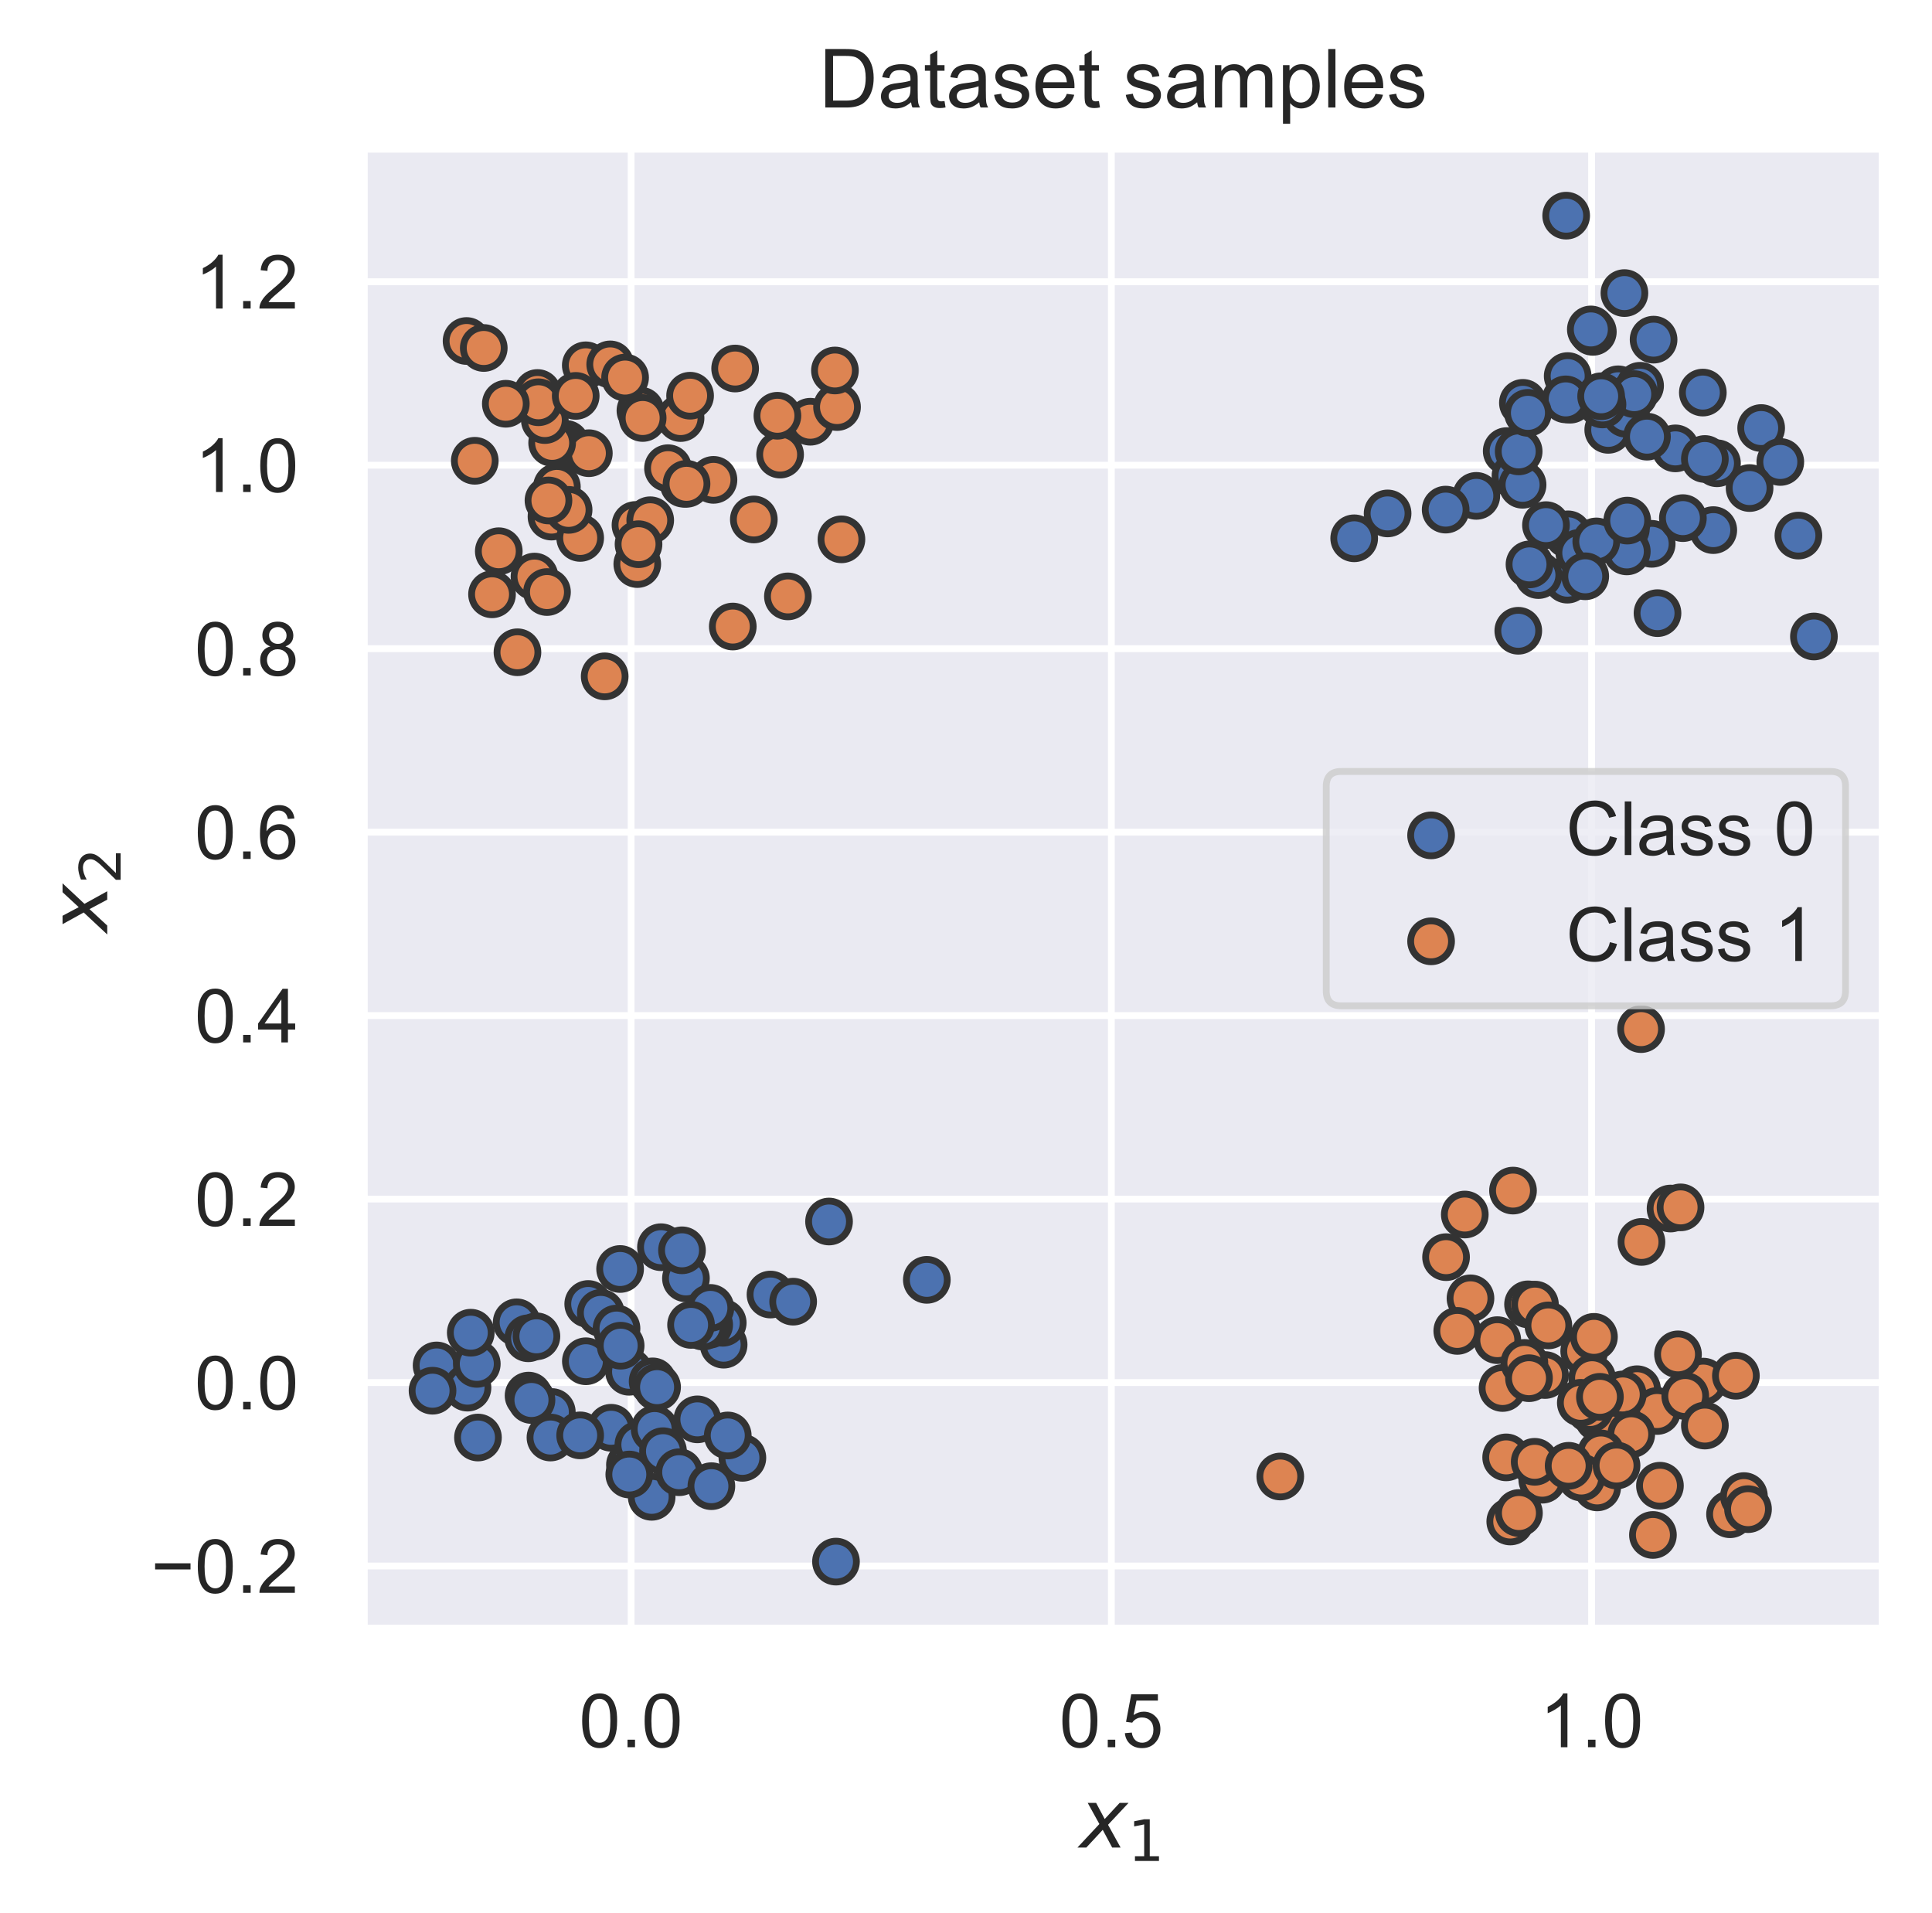 <?xml version="1.0" encoding="utf-8" standalone="no"?>
<!DOCTYPE svg PUBLIC "-//W3C//DTD SVG 1.1//EN"
  "http://www.w3.org/Graphics/SVG/1.1/DTD/svg11.dtd">
<!-- Created with matplotlib (https://matplotlib.org/) -->
<svg height="280.964pt" version="1.1" viewBox="0 0 283.789 280.964" width="283.789pt" xmlns="http://www.w3.org/2000/svg" xmlns:xlink="http://www.w3.org/1999/xlink">
 <defs>
  <style type="text/css">*{stroke-linecap:butt;stroke-linejoin:round;}</style>
 </defs>
 <g id="figure_1">
  <g id="patch_1">
   <path d="M 0 280.964 
L 283.789 280.964 
L 283.789 0 
L 0 0 
z
" style="fill:#ffffff;"/>
  </g>
  <g id="axes_1">
   <g id="patch_2">
    <path d="M 53.389 239.229 
L 276.589 239.229 
L 276.589 21.789 
L 53.389 21.789 
z
" style="fill:#eaeaf2;"/>
   </g>
   <g id="matplotlib.axis_1">
    <g id="xtick_1">
     <g id="line2d_1">
      <path clip-path="url(#pd34a6e5a8d)" d="M 92.703 239.229 
L 92.703 21.789 
" style="fill:none;stroke:#ffffff;stroke-linecap:round;"/>
     </g>
     <g id="text_1">
      <!-- 0.0 -->
      <g style="fill:#262626;" transform="translate(85.058 256.603)scale(0.11 -0.11)">
       <defs>
        <path d="M 4.156 35.297 
Q 4.156 48 6.766 55.734 
Q 9.375 63.484 14.516 67.672 
Q 19.672 71.875 27.484 71.875 
Q 33.25 71.875 37.594 69.547 
Q 41.938 67.234 44.766 62.859 
Q 47.609 58.5 49.219 52.219 
Q 50.828 45.953 50.828 35.297 
Q 50.828 22.703 48.234 14.969 
Q 45.656 7.234 40.5 3 
Q 35.359 -1.219 27.484 -1.219 
Q 17.141 -1.219 11.234 6.203 
Q 4.156 15.141 4.156 35.297 
z
M 13.188 35.297 
Q 13.188 17.672 17.312 11.828 
Q 21.438 6 27.484 6 
Q 33.547 6 37.672 11.859 
Q 41.797 17.719 41.797 35.297 
Q 41.797 52.984 37.672 58.781 
Q 33.547 64.594 27.391 64.594 
Q 21.344 64.594 17.719 59.469 
Q 13.188 52.938 13.188 35.297 
z
" id="ArialMT-48"/>
        <path d="M 9.078 0 
L 9.078 10.016 
L 19.094 10.016 
L 19.094 0 
z
" id="ArialMT-46"/>
       </defs>
       <use xlink:href="#ArialMT-48"/>
       <use x="55.615" xlink:href="#ArialMT-46"/>
       <use x="83.398" xlink:href="#ArialMT-48"/>
      </g>
     </g>
    </g>
    <g id="xtick_2">
     <g id="line2d_2">
      <path clip-path="url(#pd34a6e5a8d)" d="M 163.245 239.229 
L 163.245 21.789 
" style="fill:none;stroke:#ffffff;stroke-linecap:round;"/>
     </g>
     <g id="text_2">
      <!-- 0.5 -->
      <g style="fill:#262626;" transform="translate(155.6 256.603)scale(0.11 -0.11)">
       <defs>
        <path d="M 4.156 18.75 
L 13.375 19.531 
Q 14.406 12.797 18.141 9.391 
Q 21.875 6 27.156 6 
Q 33.5 6 37.891 10.781 
Q 42.281 15.578 42.281 23.484 
Q 42.281 31 38.062 35.344 
Q 33.844 39.703 27 39.703 
Q 22.75 39.703 19.328 37.766 
Q 15.922 35.844 13.969 32.766 
L 5.719 33.844 
L 12.641 70.609 
L 48.25 70.609 
L 48.25 62.203 
L 19.672 62.203 
L 15.828 42.969 
Q 22.266 47.469 29.344 47.469 
Q 38.719 47.469 45.156 40.969 
Q 51.609 34.469 51.609 24.266 
Q 51.609 14.547 45.953 7.469 
Q 39.062 -1.219 27.156 -1.219 
Q 17.391 -1.219 11.203 4.25 
Q 5.031 9.719 4.156 18.75 
z
" id="ArialMT-53"/>
       </defs>
       <use xlink:href="#ArialMT-48"/>
       <use x="55.615" xlink:href="#ArialMT-46"/>
       <use x="83.398" xlink:href="#ArialMT-53"/>
      </g>
     </g>
    </g>
    <g id="xtick_3">
     <g id="line2d_3">
      <path clip-path="url(#pd34a6e5a8d)" d="M 233.787 239.229 
L 233.787 21.789 
" style="fill:none;stroke:#ffffff;stroke-linecap:round;"/>
     </g>
     <g id="text_3">
      <!-- 1.0 -->
      <g style="fill:#262626;" transform="translate(226.142 256.603)scale(0.11 -0.11)">
       <defs>
        <path d="M 37.25 0 
L 28.469 0 
L 28.469 56 
Q 25.297 52.984 20.141 49.953 
Q 14.984 46.922 10.891 45.406 
L 10.891 53.906 
Q 18.266 57.375 23.781 62.297 
Q 29.297 67.234 31.594 71.875 
L 37.25 71.875 
z
" id="ArialMT-49"/>
       </defs>
       <use xlink:href="#ArialMT-49"/>
       <use x="55.615" xlink:href="#ArialMT-46"/>
       <use x="83.398" xlink:href="#ArialMT-48"/>
      </g>
     </g>
    </g>
    <g id="text_4">
     <!-- $x_1$ -->
     <g style="fill:#262626;" transform="translate(158.569 271.379)scale(0.12 -0.12)">
      <defs>
       <path d="M 60.016 54.688 
L 34.906 27.875 
L 50.297 0 
L 39.984 0 
L 28.422 21.688 
L 8.297 0 
L -2.594 0 
L 24.312 28.812 
L 10.016 54.688 
L 20.312 54.688 
L 30.812 34.906 
L 49.125 54.688 
z
" id="DejaVuSans-Oblique-120"/>
       <path d="M 12.406 8.297 
L 28.516 8.297 
L 28.516 63.922 
L 10.984 60.406 
L 10.984 69.391 
L 28.422 72.906 
L 38.281 72.906 
L 38.281 8.297 
L 54.391 8.297 
L 54.391 0 
L 12.406 0 
z
" id="DejaVuSans-49"/>
      </defs>
      <use transform="translate(0 0.312)" xlink:href="#DejaVuSans-Oblique-120"/>
      <use transform="translate(59.18 -16.094)scale(0.7)" xlink:href="#DejaVuSans-49"/>
     </g>
    </g>
   </g>
   <g id="matplotlib.axis_2">
    <g id="ytick_1">
     <g id="line2d_4">
      <path clip-path="url(#pd34a6e5a8d)" d="M 53.389 229.991 
L 276.589 229.991 
" style="fill:none;stroke:#ffffff;stroke-linecap:round;"/>
     </g>
     <g id="text_5">
      <!-- −0.2 -->
      <g style="fill:#262626;" transform="translate(22.174 233.928)scale(0.11 -0.11)">
       <defs>
        <path d="M 52.828 31.203 
L 5.562 31.203 
L 5.562 39.406 
L 52.828 39.406 
z
" id="ArialMT-8722"/>
        <path d="M 50.344 8.453 
L 50.344 0 
L 3.031 0 
Q 2.938 3.172 4.047 6.109 
Q 5.859 10.938 9.828 15.625 
Q 13.812 20.312 21.344 26.469 
Q 33.016 36.031 37.109 41.625 
Q 41.219 47.219 41.219 52.203 
Q 41.219 57.422 37.469 61 
Q 33.734 64.594 27.734 64.594 
Q 21.391 64.594 17.578 60.781 
Q 13.766 56.984 13.719 50.25 
L 4.688 51.172 
Q 5.609 61.281 11.656 66.578 
Q 17.719 71.875 27.938 71.875 
Q 38.234 71.875 44.234 66.156 
Q 50.25 60.453 50.25 52 
Q 50.25 47.703 48.484 43.547 
Q 46.734 39.406 42.656 34.812 
Q 38.578 30.219 29.109 22.219 
Q 21.188 15.578 18.938 13.203 
Q 16.703 10.844 15.234 8.453 
z
" id="ArialMT-50"/>
       </defs>
       <use xlink:href="#ArialMT-8722"/>
       <use x="58.398" xlink:href="#ArialMT-48"/>
       <use x="114.014" xlink:href="#ArialMT-46"/>
       <use x="141.797" xlink:href="#ArialMT-50"/>
      </g>
     </g>
    </g>
    <g id="ytick_2">
     <g id="line2d_5">
      <path clip-path="url(#pd34a6e5a8d)" d="M 53.389 203.046 
L 276.589 203.046 
" style="fill:none;stroke:#ffffff;stroke-linecap:round;"/>
     </g>
     <g id="text_6">
      <!-- 0.0 -->
      <g style="fill:#262626;" transform="translate(28.599 206.983)scale(0.11 -0.11)">
       <use xlink:href="#ArialMT-48"/>
       <use x="55.615" xlink:href="#ArialMT-46"/>
       <use x="83.398" xlink:href="#ArialMT-48"/>
      </g>
     </g>
    </g>
    <g id="ytick_3">
     <g id="line2d_6">
      <path clip-path="url(#pd34a6e5a8d)" d="M 53.389 176.101 
L 276.589 176.101 
" style="fill:none;stroke:#ffffff;stroke-linecap:round;"/>
     </g>
     <g id="text_7">
      <!-- 0.2 -->
      <g style="fill:#262626;" transform="translate(28.599 180.038)scale(0.11 -0.11)">
       <use xlink:href="#ArialMT-48"/>
       <use x="55.615" xlink:href="#ArialMT-46"/>
       <use x="83.398" xlink:href="#ArialMT-50"/>
      </g>
     </g>
    </g>
    <g id="ytick_4">
     <g id="line2d_7">
      <path clip-path="url(#pd34a6e5a8d)" d="M 53.389 149.156 
L 276.589 149.156 
" style="fill:none;stroke:#ffffff;stroke-linecap:round;"/>
     </g>
     <g id="text_8">
      <!-- 0.4 -->
      <g style="fill:#262626;" transform="translate(28.599 153.093)scale(0.11 -0.11)">
       <defs>
        <path d="M 32.328 0 
L 32.328 17.141 
L 1.266 17.141 
L 1.266 25.203 
L 33.938 71.578 
L 41.109 71.578 
L 41.109 25.203 
L 50.781 25.203 
L 50.781 17.141 
L 41.109 17.141 
L 41.109 0 
z
M 32.328 25.203 
L 32.328 57.469 
L 9.906 25.203 
z
" id="ArialMT-52"/>
       </defs>
       <use xlink:href="#ArialMT-48"/>
       <use x="55.615" xlink:href="#ArialMT-46"/>
       <use x="83.398" xlink:href="#ArialMT-52"/>
      </g>
     </g>
    </g>
    <g id="ytick_5">
     <g id="line2d_8">
      <path clip-path="url(#pd34a6e5a8d)" d="M 53.389 122.211 
L 276.589 122.211 
" style="fill:none;stroke:#ffffff;stroke-linecap:round;"/>
     </g>
     <g id="text_9">
      <!-- 0.6 -->
      <g style="fill:#262626;" transform="translate(28.599 126.148)scale(0.11 -0.11)">
       <defs>
        <path d="M 49.75 54.047 
L 41.016 53.375 
Q 39.844 58.547 37.703 60.891 
Q 34.125 64.656 28.906 64.656 
Q 24.703 64.656 21.531 62.312 
Q 17.391 59.281 14.984 53.469 
Q 12.594 47.656 12.5 36.922 
Q 15.672 41.75 20.266 44.094 
Q 24.859 46.438 29.891 46.438 
Q 38.672 46.438 44.844 39.969 
Q 51.031 33.5 51.031 23.25 
Q 51.031 16.5 48.125 10.719 
Q 45.219 4.938 40.141 1.859 
Q 35.062 -1.219 28.609 -1.219 
Q 17.625 -1.219 10.688 6.859 
Q 3.766 14.938 3.766 33.5 
Q 3.766 54.25 11.422 63.672 
Q 18.109 71.875 29.438 71.875 
Q 37.891 71.875 43.281 67.141 
Q 48.688 62.406 49.75 54.047 
z
M 13.875 23.188 
Q 13.875 18.656 15.797 14.5 
Q 17.719 10.359 21.188 8.172 
Q 24.656 6 28.469 6 
Q 34.031 6 38.031 10.484 
Q 42.047 14.984 42.047 22.703 
Q 42.047 30.125 38.078 34.391 
Q 34.125 38.672 28.125 38.672 
Q 22.172 38.672 18.016 34.391 
Q 13.875 30.125 13.875 23.188 
z
" id="ArialMT-54"/>
       </defs>
       <use xlink:href="#ArialMT-48"/>
       <use x="55.615" xlink:href="#ArialMT-46"/>
       <use x="83.398" xlink:href="#ArialMT-54"/>
      </g>
     </g>
    </g>
    <g id="ytick_6">
     <g id="line2d_9">
      <path clip-path="url(#pd34a6e5a8d)" d="M 53.389 95.266 
L 276.589 95.266 
" style="fill:none;stroke:#ffffff;stroke-linecap:round;"/>
     </g>
     <g id="text_10">
      <!-- 0.8 -->
      <g style="fill:#262626;" transform="translate(28.599 99.203)scale(0.11 -0.11)">
       <defs>
        <path d="M 17.672 38.812 
Q 12.203 40.828 9.562 44.531 
Q 6.938 48.25 6.938 53.422 
Q 6.938 61.234 12.547 66.547 
Q 18.172 71.875 27.484 71.875 
Q 36.859 71.875 42.578 66.422 
Q 48.297 60.984 48.297 53.172 
Q 48.297 48.188 45.672 44.5 
Q 43.062 40.828 37.75 38.812 
Q 44.344 36.672 47.781 31.875 
Q 51.219 27.094 51.219 20.453 
Q 51.219 11.281 44.719 5.031 
Q 38.234 -1.219 27.641 -1.219 
Q 17.047 -1.219 10.547 5.047 
Q 4.047 11.328 4.047 20.703 
Q 4.047 27.688 7.594 32.391 
Q 11.141 37.109 17.672 38.812 
z
M 15.922 53.719 
Q 15.922 48.641 19.188 45.406 
Q 22.469 42.188 27.688 42.188 
Q 32.766 42.188 36.016 45.375 
Q 39.266 48.578 39.266 53.219 
Q 39.266 58.062 35.906 61.359 
Q 32.562 64.656 27.594 64.656 
Q 22.562 64.656 19.234 61.422 
Q 15.922 58.203 15.922 53.719 
z
M 13.094 20.656 
Q 13.094 16.891 14.875 13.375 
Q 16.656 9.859 20.172 7.922 
Q 23.688 6 27.734 6 
Q 34.031 6 38.125 10.047 
Q 42.234 14.109 42.234 20.359 
Q 42.234 26.703 38.016 30.859 
Q 33.797 35.016 27.438 35.016 
Q 21.234 35.016 17.156 30.906 
Q 13.094 26.812 13.094 20.656 
z
" id="ArialMT-56"/>
       </defs>
       <use xlink:href="#ArialMT-48"/>
       <use x="55.615" xlink:href="#ArialMT-46"/>
       <use x="83.398" xlink:href="#ArialMT-56"/>
      </g>
     </g>
    </g>
    <g id="ytick_7">
     <g id="line2d_10">
      <path clip-path="url(#pd34a6e5a8d)" d="M 53.389 68.321 
L 276.589 68.321 
" style="fill:none;stroke:#ffffff;stroke-linecap:round;"/>
     </g>
     <g id="text_11">
      <!-- 1.0 -->
      <g style="fill:#262626;" transform="translate(28.599 72.257)scale(0.11 -0.11)">
       <use xlink:href="#ArialMT-49"/>
       <use x="55.615" xlink:href="#ArialMT-46"/>
       <use x="83.398" xlink:href="#ArialMT-48"/>
      </g>
     </g>
    </g>
    <g id="ytick_8">
     <g id="line2d_11">
      <path clip-path="url(#pd34a6e5a8d)" d="M 53.389 41.376 
L 276.589 41.376 
" style="fill:none;stroke:#ffffff;stroke-linecap:round;"/>
     </g>
     <g id="text_12">
      <!-- 1.2 -->
      <g style="fill:#262626;" transform="translate(28.599 45.312)scale(0.11 -0.11)">
       <use xlink:href="#ArialMT-49"/>
       <use x="55.615" xlink:href="#ArialMT-46"/>
       <use x="83.398" xlink:href="#ArialMT-50"/>
      </g>
     </g>
    </g>
    <g id="text_13">
     <!-- $x_2$ -->
     <g style="fill:#262626;" transform="translate(15.789 136.929)rotate(-90)scale(0.12 -0.12)">
      <defs>
       <path d="M 19.188 8.297 
L 53.609 8.297 
L 53.609 0 
L 7.328 0 
L 7.328 8.297 
Q 12.938 14.109 22.625 23.891 
Q 32.328 33.688 34.812 36.531 
Q 39.547 41.844 41.422 45.531 
Q 43.312 49.219 43.312 52.781 
Q 43.312 58.594 39.234 62.25 
Q 35.156 65.922 28.609 65.922 
Q 23.969 65.922 18.812 64.312 
Q 13.672 62.703 7.812 59.422 
L 7.812 69.391 
Q 13.766 71.781 18.938 73 
Q 24.125 74.219 28.422 74.219 
Q 39.75 74.219 46.484 68.547 
Q 53.219 62.891 53.219 53.422 
Q 53.219 48.922 51.531 44.891 
Q 49.859 40.875 45.406 35.406 
Q 44.188 33.984 37.641 27.219 
Q 31.109 20.453 19.188 8.297 
z
" id="DejaVuSans-50"/>
      </defs>
      <use transform="translate(0 0.312)" xlink:href="#DejaVuSans-Oblique-120"/>
      <use transform="translate(59.18 -16.094)scale(0.7)" xlink:href="#DejaVuSans-50"/>
     </g>
    </g>
   </g>
   <g id="PathCollection_1">
    <defs>
     <path d="M 0 3 
C 0.796 3 1.559 2.684 2.121 2.121 
C 2.684 1.559 3 0.796 3 0 
C 3 -0.796 2.684 -1.559 2.121 -2.121 
C 1.559 -2.684 0.796 -3 0 -3 
C -0.796 -3 -1.559 -2.684 -2.121 -2.121 
C -2.684 -1.559 -3 -0.796 -3 0 
C -3 0.796 -2.684 1.559 -2.121 2.121 
C -1.559 2.684 -0.796 3 0 3 
z
" id="mc2b0d7391d" style="stroke:#333333;"/>
    </defs>
    <g clip-path="url(#pd34a6e5a8d)">
     <use style="fill:#4c72b0;stroke:#333333;" x="96.838" xlink:href="#mc2b0d7391d" y="212.67"/>
     <use style="fill:#4c72b0;stroke:#333333;" x="75.895" xlink:href="#mc2b0d7391d" y="194.201"/>
     <use style="fill:#4c72b0;stroke:#333333;" x="109.049" xlink:href="#mc2b0d7391d" y="214.103"/>
     <use style="fill:#4c72b0;stroke:#333333;" x="106.295" xlink:href="#mc2b0d7391d" y="197.485"/>
     <use style="fill:#4c72b0;stroke:#333333;" x="230.325" xlink:href="#mc2b0d7391d" y="78.475"/>
     <use style="fill:#4c72b0;stroke:#333333;" x="237.691" xlink:href="#mc2b0d7391d" y="57.176"/>
     <use style="fill:#4c72b0;stroke:#333333;" x="233.971" xlink:href="#mc2b0d7391d" y="48.738"/>
     <use style="fill:#4c72b0;stroke:#333333;" x="230.053" xlink:href="#mc2b0d7391d" y="31.673"/>
     <use style="fill:#4c72b0;stroke:#333333;" x="242.615" xlink:href="#mc2b0d7391d" y="79.869"/>
     <use style="fill:#4c72b0;stroke:#333333;" x="77.594" xlink:href="#mc2b0d7391d" y="196.546"/>
     <use style="fill:#4c72b0;stroke:#333333;" x="230.635" xlink:href="#mc2b0d7391d" y="58.701"/>
     <use style="fill:#4c72b0;stroke:#333333;" x="86.403" xlink:href="#mc2b0d7391d" y="191.508"/>
     <use style="fill:#4c72b0;stroke:#333333;" x="95.723" xlink:href="#mc2b0d7391d" y="219.829"/>
     <use style="fill:#4c72b0;stroke:#333333;" x="236.231" xlink:href="#mc2b0d7391d" y="63.129"/>
     <use style="fill:#4c72b0;stroke:#333333;" x="221.318" xlink:href="#mc2b0d7391d" y="66.25"/>
     <use style="fill:#4c72b0;stroke:#333333;" x="238.835" xlink:href="#mc2b0d7391d" y="60.765"/>
     <use style="fill:#4c72b0;stroke:#333333;" x="100.757" xlink:href="#mc2b0d7391d" y="187.747"/>
     <use style="fill:#4c72b0;stroke:#333333;" x="106.162" xlink:href="#mc2b0d7391d" y="194.27"/>
     <use style="fill:#4c72b0;stroke:#333333;" x="88.255" xlink:href="#mc2b0d7391d" y="192.821"/>
     <use style="fill:#4c72b0;stroke:#333333;" x="266.444" xlink:href="#mc2b0d7391d" y="93.477"/>
     <use style="fill:#4c72b0;stroke:#333333;" x="243.469" xlink:href="#mc2b0d7391d" y="90.048"/>
     <use style="fill:#4c72b0;stroke:#333333;" x="223.696" xlink:href="#mc2b0d7391d" y="59.165"/>
     <use style="fill:#4c72b0;stroke:#333333;" x="64.131" xlink:href="#mc2b0d7391d" y="200.534"/>
     <use style="fill:#4c72b0;stroke:#333333;" x="222.606" xlink:href="#mc2b0d7391d" y="69.866"/>
     <use style="fill:#4c72b0;stroke:#333333;" x="240.912" xlink:href="#mc2b0d7391d" y="56.657"/>
     <use style="fill:#4c72b0;stroke:#333333;" x="216.853" xlink:href="#mc2b0d7391d" y="72.827"/>
     <use style="fill:#4c72b0;stroke:#333333;" x="227.087" xlink:href="#mc2b0d7391d" y="77.123"/>
     <use style="fill:#4c72b0;stroke:#333333;" x="258.695" xlink:href="#mc2b0d7391d" y="62.864"/>
     <use style="fill:#4c72b0;stroke:#333333;" x="212.351" xlink:href="#mc2b0d7391d" y="74.844"/>
     <use style="fill:#4c72b0;stroke:#333333;" x="251.662" xlink:href="#mc2b0d7391d" y="77.855"/>
     <use style="fill:#4c72b0;stroke:#333333;" x="240.049" xlink:href="#mc2b0d7391d" y="57.884"/>
     <use style="fill:#4c72b0;stroke:#333333;" x="230.224" xlink:href="#mc2b0d7391d" y="85.131"/>
     <use style="fill:#4c72b0;stroke:#333333;" x="235.389" xlink:href="#mc2b0d7391d" y="59.4"/>
     <use style="fill:#4c72b0;stroke:#333333;" x="122.797" xlink:href="#mc2b0d7391d" y="229.346"/>
     <use style="fill:#4c72b0;stroke:#333333;" x="90.561" xlink:href="#mc2b0d7391d" y="195.12"/>
     <use style="fill:#4c72b0;stroke:#333333;" x="96.667" xlink:href="#mc2b0d7391d" y="211.435"/>
     <use style="fill:#4c72b0;stroke:#333333;" x="89.767" xlink:href="#mc2b0d7391d" y="209.688"/>
     <use style="fill:#4c72b0;stroke:#333333;" x="238.824" xlink:href="#mc2b0d7391d" y="77.656"/>
     <use style="fill:#4c72b0;stroke:#333333;" x="104.171" xlink:href="#mc2b0d7391d" y="194.563"/>
     <use style="fill:#4c72b0;stroke:#333333;" x="103.246" xlink:href="#mc2b0d7391d" y="194.823"/>
     <use style="fill:#4c72b0;stroke:#333333;" x="92.408" xlink:href="#mc2b0d7391d" y="201.465"/>
     <use style="fill:#4c72b0;stroke:#333333;" x="104.348" xlink:href="#mc2b0d7391d" y="192.086"/>
     <use style="fill:#4c72b0;stroke:#333333;" x="252.206" xlink:href="#mc2b0d7391d" y="68.038"/>
     <use style="fill:#4c72b0;stroke:#333333;" x="250.127" xlink:href="#mc2b0d7391d" y="57.655"/>
     <use style="fill:#4c72b0;stroke:#333333;" x="101.508" xlink:href="#mc2b0d7391d" y="194.581"/>
     <use style="fill:#4c72b0;stroke:#333333;" x="92.53" xlink:href="#mc2b0d7391d" y="215.134"/>
     <use style="fill:#4c72b0;stroke:#333333;" x="93.772" xlink:href="#mc2b0d7391d" y="212.169"/>
     <use style="fill:#4c72b0;stroke:#333333;" x="81.056" xlink:href="#mc2b0d7391d" y="207.376"/>
     <use style="fill:#4c72b0;stroke:#333333;" x="96.159" xlink:href="#mc2b0d7391d" y="209.876"/>
     <use style="fill:#4c72b0;stroke:#333333;" x="86.057" xlink:href="#mc2b0d7391d" y="199.92"/>
     <use style="fill:#4c72b0;stroke:#333333;" x="223.651" xlink:href="#mc2b0d7391d" y="71.196"/>
     <use style="fill:#4c72b0;stroke:#333333;" x="97.089" xlink:href="#mc2b0d7391d" y="183.169"/>
     <use style="fill:#4c72b0;stroke:#333333;" x="92.435" xlink:href="#mc2b0d7391d" y="216.553"/>
     <use style="fill:#4c72b0;stroke:#333333;" x="238.34" xlink:href="#mc2b0d7391d" y="79.466"/>
     <use style="fill:#4c72b0;stroke:#333333;" x="91.168" xlink:href="#mc2b0d7391d" y="197.634"/>
     <use style="fill:#4c72b0;stroke:#333333;" x="102.44" xlink:href="#mc2b0d7391d" y="208.452"/>
     <use style="fill:#4c72b0;stroke:#333333;" x="95.865" xlink:href="#mc2b0d7391d" y="202.876"/>
     <use style="fill:#4c72b0;stroke:#333333;" x="113.176" xlink:href="#mc2b0d7391d" y="190.122"/>
     <use style="fill:#4c72b0;stroke:#333333;" x="264.165" xlink:href="#mc2b0d7391d" y="78.659"/>
     <use style="fill:#4c72b0;stroke:#333333;" x="246.094" xlink:href="#mc2b0d7391d" y="65.851"/>
     <use style="fill:#4c72b0;stroke:#333333;" x="80.856" xlink:href="#mc2b0d7391d" y="211.121"/>
     <use style="fill:#4c72b0;stroke:#333333;" x="203.823" xlink:href="#mc2b0d7391d" y="75.404"/>
     <use style="fill:#4c72b0;stroke:#333333;" x="223.077" xlink:href="#mc2b0d7391d" y="66.294"/>
     <use style="fill:#4c72b0;stroke:#333333;" x="238.609" xlink:href="#mc2b0d7391d" y="43.044"/>
     <use style="fill:#4c72b0;stroke:#333333;" x="247.196" xlink:href="#mc2b0d7391d" y="76.093"/>
     <use style="fill:#4c72b0;stroke:#333333;" x="91.087" xlink:href="#mc2b0d7391d" y="186.37"/>
     <use style="fill:#4c72b0;stroke:#333333;" x="70.208" xlink:href="#mc2b0d7391d" y="211.121"/>
     <use style="fill:#4c72b0;stroke:#333333;" x="77.64" xlink:href="#mc2b0d7391d" y="204.964"/>
     <use style="fill:#4c72b0;stroke:#333333;" x="97.391" xlink:href="#mc2b0d7391d" y="213.13"/>
     <use style="fill:#4c72b0;stroke:#333333;" x="250.425" xlink:href="#mc2b0d7391d" y="67.411"/>
     <use style="fill:#4c72b0;stroke:#333333;" x="121.777" xlink:href="#mc2b0d7391d" y="179.397"/>
     <use style="fill:#4c72b0;stroke:#333333;" x="230.275" xlink:href="#mc2b0d7391d" y="55.231"/>
     <use style="fill:#4c72b0;stroke:#333333;" x="242.893" xlink:href="#mc2b0d7391d" y="49.882"/>
     <use style="fill:#4c72b0;stroke:#333333;" x="229.986" xlink:href="#mc2b0d7391d" y="58.654"/>
     <use style="fill:#4c72b0;stroke:#333333;" x="68.671" xlink:href="#mc2b0d7391d" y="203.795"/>
     <use style="fill:#4c72b0;stroke:#333333;" x="63.535" xlink:href="#mc2b0d7391d" y="204.247"/>
     <use style="fill:#4c72b0;stroke:#333333;" x="238.96" xlink:href="#mc2b0d7391d" y="80.983"/>
     <use style="fill:#4c72b0;stroke:#333333;" x="78.796" xlink:href="#mc2b0d7391d" y="196.255"/>
     <use style="fill:#4c72b0;stroke:#333333;" x="225.976" xlink:href="#mc2b0d7391d" y="84.459"/>
     <use style="fill:#4c72b0;stroke:#333333;" x="261.507" xlink:href="#mc2b0d7391d" y="67.846"/>
     <use style="fill:#4c72b0;stroke:#333333;" x="85.218" xlink:href="#mc2b0d7391d" y="210.804"/>
     <use style="fill:#4c72b0;stroke:#333333;" x="256.995" xlink:href="#mc2b0d7391d" y="71.676"/>
     <use style="fill:#4c72b0;stroke:#333333;" x="241.922" xlink:href="#mc2b0d7391d" y="64.127"/>
     <use style="fill:#4c72b0;stroke:#333333;" x="136.141" xlink:href="#mc2b0d7391d" y="187.963"/>
     <use style="fill:#4c72b0;stroke:#333333;" x="231.983" xlink:href="#mc2b0d7391d" y="81.194"/>
     <use style="fill:#4c72b0;stroke:#333333;" x="70.038" xlink:href="#mc2b0d7391d" y="200.305"/>
     <use style="fill:#4c72b0;stroke:#333333;" x="224.665" xlink:href="#mc2b0d7391d" y="82.892"/>
     <use style="fill:#4c72b0;stroke:#333333;" x="116.506" xlink:href="#mc2b0d7391d" y="191.168"/>
     <use style="fill:#4c72b0;stroke:#333333;" x="233.675" xlink:href="#mc2b0d7391d" y="48.382"/>
     <use style="fill:#4c72b0;stroke:#333333;" x="78.069" xlink:href="#mc2b0d7391d" y="205.61"/>
     <use style="fill:#4c72b0;stroke:#333333;" x="234.472" xlink:href="#mc2b0d7391d" y="79.516"/>
     <use style="fill:#4c72b0;stroke:#333333;" x="96.519" xlink:href="#mc2b0d7391d" y="203.723"/>
     <use style="fill:#4c72b0;stroke:#333333;" x="99.77" xlink:href="#mc2b0d7391d" y="216.216"/>
     <use style="fill:#4c72b0;stroke:#333333;" x="235.189" xlink:href="#mc2b0d7391d" y="58.198"/>
     <use style="fill:#4c72b0;stroke:#333333;" x="69.15" xlink:href="#mc2b0d7391d" y="195.726"/>
     <use style="fill:#4c72b0;stroke:#333333;" x="224.439" xlink:href="#mc2b0d7391d" y="60.633"/>
     <use style="fill:#4c72b0;stroke:#333333;" x="223.019" xlink:href="#mc2b0d7391d" y="92.637"/>
     <use style="fill:#4c72b0;stroke:#333333;" x="232.855" xlink:href="#mc2b0d7391d" y="84.636"/>
     <use style="fill:#4c72b0;stroke:#333333;" x="106.9" xlink:href="#mc2b0d7391d" y="210.818"/>
     <use style="fill:#4c72b0;stroke:#333333;" x="104.493" xlink:href="#mc2b0d7391d" y="218.266"/>
     <use style="fill:#4c72b0;stroke:#333333;" x="100.178" xlink:href="#mc2b0d7391d" y="183.625"/>
     <use style="fill:#4c72b0;stroke:#333333;" x="198.916" xlink:href="#mc2b0d7391d" y="79.057"/>
     <use style="fill:#4c72b0;stroke:#333333;" x="239.024" xlink:href="#mc2b0d7391d" y="76.458"/>
    </g>
   </g>
   <g id="PathCollection_2">
    <defs>
     <path d="M 0 3 
C 0.796 3 1.559 2.684 2.121 2.121 
C 2.684 1.559 3 0.796 3 0 
C 3 -0.796 2.684 -1.559 2.121 -2.121 
C 1.559 -2.684 0.796 -3 0 -3 
C -0.796 -3 -1.559 -2.684 -2.121 -2.121 
C -2.684 -1.559 -3 -0.796 -3 0 
C -3 0.796 -2.684 1.559 -2.121 2.121 
C -1.559 2.684 -0.796 3 0 3 
z
" id="m4852ad09f9" style="stroke:#333333;"/>
    </defs>
    <g clip-path="url(#pd34a6e5a8d)">
     <use style="fill:#dd8452;stroke:#333333;" x="83.109" xlink:href="#m4852ad09f9" y="65.192"/>
     <use style="fill:#dd8452;stroke:#333333;" x="119.026" xlink:href="#m4852ad09f9" y="61.937"/>
     <use style="fill:#dd8452;stroke:#333333;" x="78.952" xlink:href="#m4852ad09f9" y="57.717"/>
     <use style="fill:#dd8452;stroke:#333333;" x="245.385" xlink:href="#m4852ad09f9" y="177.491"/>
     <use style="fill:#dd8452;stroke:#333333;" x="221.238" xlink:href="#m4852ad09f9" y="214.037"/>
     <use style="fill:#dd8452;stroke:#333333;" x="232.7" xlink:href="#m4852ad09f9" y="198.45"/>
     <use style="fill:#dd8452;stroke:#333333;" x="240.464" xlink:href="#m4852ad09f9" y="204.027"/>
     <use style="fill:#dd8452;stroke:#333333;" x="221.84" xlink:href="#m4852ad09f9" y="223.455"/>
     <use style="fill:#dd8452;stroke:#333333;" x="234.609" xlink:href="#m4852ad09f9" y="218.445"/>
     <use style="fill:#dd8452;stroke:#333333;" x="107.983" xlink:href="#m4852ad09f9" y="54.123"/>
     <use style="fill:#dd8452;stroke:#333333;" x="73.266" xlink:href="#m4852ad09f9" y="80.956"/>
     <use style="fill:#dd8452;stroke:#333333;" x="99.969" xlink:href="#m4852ad09f9" y="61.399"/>
     <use style="fill:#dd8452;stroke:#333333;" x="241.054" xlink:href="#m4852ad09f9" y="151.14"/>
     <use style="fill:#dd8452;stroke:#333333;" x="81.8" xlink:href="#m4852ad09f9" y="71.511"/>
     <use style="fill:#dd8452;stroke:#333333;" x="226.94" xlink:href="#m4852ad09f9" y="201.943"/>
     <use style="fill:#dd8452;stroke:#333333;" x="86.045" xlink:href="#m4852ad09f9" y="53.65"/>
     <use style="fill:#dd8452;stroke:#333333;" x="93.61" xlink:href="#m4852ad09f9" y="82.841"/>
     <use style="fill:#dd8452;stroke:#333333;" x="82.399" xlink:href="#m4852ad09f9" y="65.404"/>
     <use style="fill:#dd8452;stroke:#333333;" x="93.346" xlink:href="#m4852ad09f9" y="77.099"/>
     <use style="fill:#dd8452;stroke:#333333;" x="122.951" xlink:href="#m4852ad09f9" y="59.78"/>
     <use style="fill:#dd8452;stroke:#333333;" x="224.451" xlink:href="#m4852ad09f9" y="191.562"/>
     <use style="fill:#dd8452;stroke:#333333;" x="215.998" xlink:href="#m4852ad09f9" y="190.68"/>
     <use style="fill:#dd8452;stroke:#333333;" x="122.643" xlink:href="#m4852ad09f9" y="54.411"/>
     <use style="fill:#dd8452;stroke:#333333;" x="220.71" xlink:href="#m4852ad09f9" y="203.848"/>
     <use style="fill:#dd8452;stroke:#333333;" x="188.058" xlink:href="#m4852ad09f9" y="216.847"/>
     <use style="fill:#dd8452;stroke:#333333;" x="115.734" xlink:href="#m4852ad09f9" y="87.588"/>
     <use style="fill:#dd8452;stroke:#333333;" x="86.495" xlink:href="#m4852ad09f9" y="66.559"/>
     <use style="fill:#dd8452;stroke:#333333;" x="254.122" xlink:href="#m4852ad09f9" y="222.391"/>
     <use style="fill:#dd8452;stroke:#333333;" x="250.198" xlink:href="#m4852ad09f9" y="202.908"/>
     <use style="fill:#dd8452;stroke:#333333;" x="219.94" xlink:href="#m4852ad09f9" y="196.82"/>
     <use style="fill:#dd8452;stroke:#333333;" x="95.511" xlink:href="#m4852ad09f9" y="76.407"/>
     <use style="fill:#dd8452;stroke:#333333;" x="234.772" xlink:href="#m4852ad09f9" y="208.237"/>
     <use style="fill:#dd8452;stroke:#333333;" x="256.164" xlink:href="#m4852ad09f9" y="219.723"/>
     <use style="fill:#dd8452;stroke:#333333;" x="225.472" xlink:href="#m4852ad09f9" y="191.6"/>
     <use style="fill:#dd8452;stroke:#333333;" x="246.479" xlink:href="#m4852ad09f9" y="198.906"/>
     <use style="fill:#dd8452;stroke:#333333;" x="81.007" xlink:href="#m4852ad09f9" y="75.868"/>
     <use style="fill:#dd8452;stroke:#333333;" x="110.729" xlink:href="#m4852ad09f9" y="76.291"/>
     <use style="fill:#dd8452;stroke:#333333;" x="100.422" xlink:href="#m4852ad09f9" y="71.045"/>
     <use style="fill:#dd8452;stroke:#333333;" x="89.632" xlink:href="#m4852ad09f9" y="53.517"/>
     <use style="fill:#dd8452;stroke:#333333;" x="243.409" xlink:href="#m4852ad09f9" y="207.226"/>
     <use style="fill:#dd8452;stroke:#333333;" x="238.361" xlink:href="#m4852ad09f9" y="204.799"/>
     <use style="fill:#dd8452;stroke:#333333;" x="94.071" xlink:href="#m4852ad09f9" y="60.302"/>
     <use style="fill:#dd8452;stroke:#333333;" x="222.244" xlink:href="#m4852ad09f9" y="174.856"/>
     <use style="fill:#dd8452;stroke:#333333;" x="78.51" xlink:href="#m4852ad09f9" y="84.679"/>
     <use style="fill:#dd8452;stroke:#333333;" x="247.545" xlink:href="#m4852ad09f9" y="205.027"/>
     <use style="fill:#dd8452;stroke:#333333;" x="239.613" xlink:href="#m4852ad09f9" y="210.641"/>
     <use style="fill:#dd8452;stroke:#333333;" x="81.103" xlink:href="#m4852ad09f9" y="65.038"/>
     <use style="fill:#dd8452;stroke:#333333;" x="72.273" xlink:href="#m4852ad09f9" y="87.283"/>
     <use style="fill:#dd8452;stroke:#333333;" x="104.803" xlink:href="#m4852ad09f9" y="70.475"/>
     <use style="fill:#dd8452;stroke:#333333;" x="233.526" xlink:href="#m4852ad09f9" y="206.935"/>
     <use style="fill:#dd8452;stroke:#333333;" x="241.115" xlink:href="#m4852ad09f9" y="182.396"/>
     <use style="fill:#dd8452;stroke:#333333;" x="235.165" xlink:href="#m4852ad09f9" y="213.461"/>
     <use style="fill:#dd8452;stroke:#333333;" x="234.133" xlink:href="#m4852ad09f9" y="196.337"/>
     <use style="fill:#dd8452;stroke:#333333;" x="123.598" xlink:href="#m4852ad09f9" y="79.21"/>
     <use style="fill:#dd8452;stroke:#333333;" x="80.028" xlink:href="#m4852ad09f9" y="61.693"/>
     <use style="fill:#dd8452;stroke:#333333;" x="215.161" xlink:href="#m4852ad09f9" y="178.372"/>
     <use style="fill:#dd8452;stroke:#333333;" x="250.427" xlink:href="#m4852ad09f9" y="209.367"/>
     <use style="fill:#dd8452;stroke:#333333;" x="68.533" xlink:href="#m4852ad09f9" y="50.081"/>
     <use style="fill:#dd8452;stroke:#333333;" x="233.861" xlink:href="#m4852ad09f9" y="202.413"/>
     <use style="fill:#dd8452;stroke:#333333;" x="227.438" xlink:href="#m4852ad09f9" y="194.655"/>
     <use style="fill:#dd8452;stroke:#333333;" x="94.4" xlink:href="#m4852ad09f9" y="61.39"/>
     <use style="fill:#dd8452;stroke:#333333;" x="243.827" xlink:href="#m4852ad09f9" y="218.198"/>
     <use style="fill:#dd8452;stroke:#333333;" x="71.059" xlink:href="#m4852ad09f9" y="51.107"/>
     <use style="fill:#dd8452;stroke:#333333;" x="114.587" xlink:href="#m4852ad09f9" y="66.762"/>
     <use style="fill:#dd8452;stroke:#333333;" x="79.089" xlink:href="#m4852ad09f9" y="59.078"/>
     <use style="fill:#dd8452;stroke:#333333;" x="107.636" xlink:href="#m4852ad09f9" y="92.015"/>
     <use style="fill:#dd8452;stroke:#333333;" x="76.009" xlink:href="#m4852ad09f9" y="95.794"/>
     <use style="fill:#dd8452;stroke:#333333;" x="254.983" xlink:href="#m4852ad09f9" y="202.048"/>
     <use style="fill:#dd8452;stroke:#333333;" x="256.765" xlink:href="#m4852ad09f9" y="221.64"/>
     <use style="fill:#dd8452;stroke:#333333;" x="98.121" xlink:href="#m4852ad09f9" y="68.761"/>
     <use style="fill:#dd8452;stroke:#333333;" x="74.299" xlink:href="#m4852ad09f9" y="59.298"/>
     <use style="fill:#dd8452;stroke:#333333;" x="226.538" xlink:href="#m4852ad09f9" y="217.316"/>
     <use style="fill:#dd8452;stroke:#333333;" x="91.819" xlink:href="#m4852ad09f9" y="55.452"/>
     <use style="fill:#dd8452;stroke:#333333;" x="85.222" xlink:href="#m4852ad09f9" y="79.003"/>
     <use style="fill:#dd8452;stroke:#333333;" x="232.277" xlink:href="#m4852ad09f9" y="216.993"/>
     <use style="fill:#dd8452;stroke:#333333;" x="223.915" xlink:href="#m4852ad09f9" y="200.163"/>
     <use style="fill:#dd8452;stroke:#333333;" x="232.203" xlink:href="#m4852ad09f9" y="206.023"/>
     <use style="fill:#dd8452;stroke:#333333;" x="101.368" xlink:href="#m4852ad09f9" y="58.115"/>
     <use style="fill:#dd8452;stroke:#333333;" x="88.822" xlink:href="#m4852ad09f9" y="99.333"/>
     <use style="fill:#dd8452;stroke:#333333;" x="212.41" xlink:href="#m4852ad09f9" y="184.631"/>
     <use style="fill:#dd8452;stroke:#333333;" x="223.116" xlink:href="#m4852ad09f9" y="222.208"/>
     <use style="fill:#dd8452;stroke:#333333;" x="93.794" xlink:href="#m4852ad09f9" y="79.924"/>
     <use style="fill:#dd8452;stroke:#333333;" x="114.192" xlink:href="#m4852ad09f9" y="61.06"/>
     <use style="fill:#dd8452;stroke:#333333;" x="80.349" xlink:href="#m4852ad09f9" y="86.95"/>
     <use style="fill:#dd8452;stroke:#333333;" x="246.854" xlink:href="#m4852ad09f9" y="177.321"/>
     <use style="fill:#dd8452;stroke:#333333;" x="214.056" xlink:href="#m4852ad09f9" y="195.462"/>
     <use style="fill:#dd8452;stroke:#333333;" x="83.523" xlink:href="#m4852ad09f9" y="74.883"/>
     <use style="fill:#dd8452;stroke:#333333;" x="225.43" xlink:href="#m4852ad09f9" y="214.686"/>
     <use style="fill:#dd8452;stroke:#333333;" x="230.416" xlink:href="#m4852ad09f9" y="215.273"/>
     <use style="fill:#dd8452;stroke:#333333;" x="84.566" xlink:href="#m4852ad09f9" y="58.144"/>
     <use style="fill:#dd8452;stroke:#333333;" x="69.741" xlink:href="#m4852ad09f9" y="67.673"/>
     <use style="fill:#dd8452;stroke:#333333;" x="237.452" xlink:href="#m4852ad09f9" y="215.23"/>
     <use style="fill:#dd8452;stroke:#333333;" x="242.797" xlink:href="#m4852ad09f9" y="225.431"/>
     <use style="fill:#dd8452;stroke:#333333;" x="224.591" xlink:href="#m4852ad09f9" y="202.408"/>
     <use style="fill:#dd8452;stroke:#333333;" x="80.564" xlink:href="#m4852ad09f9" y="73.502"/>
     <use style="fill:#dd8452;stroke:#333333;" x="100.845" xlink:href="#m4852ad09f9" y="71.056"/>
     <use style="fill:#dd8452;stroke:#333333;" x="235.009" xlink:href="#m4852ad09f9" y="205.144"/>
    </g>
   </g>
   <g id="patch_3">
    <path d="M 53.389 239.229 
L 53.389 21.789 
" style="fill:none;stroke:#ffffff;stroke-linecap:square;stroke-linejoin:miter;stroke-width:1.25;"/>
   </g>
   <g id="patch_4">
    <path d="M 276.589 239.229 
L 276.589 21.789 
" style="fill:none;stroke:#ffffff;stroke-linecap:square;stroke-linejoin:miter;stroke-width:1.25;"/>
   </g>
   <g id="patch_5">
    <path d="M 53.389 239.229 
L 276.589 239.229 
" style="fill:none;stroke:#ffffff;stroke-linecap:square;stroke-linejoin:miter;stroke-width:1.25;"/>
   </g>
   <g id="patch_6">
    <path d="M 53.389 21.789 
L 276.589 21.789 
" style="fill:none;stroke:#ffffff;stroke-linecap:square;stroke-linejoin:miter;stroke-width:1.25;"/>
   </g>
   <g id="text_14">
    <!-- Dataset samples -->
    <g style="fill:#262626;" transform="translate(120.305 15.789)scale(0.12 -0.12)">
     <defs>
      <path d="M 7.719 0 
L 7.719 71.578 
L 32.375 71.578 
Q 40.719 71.578 45.125 70.562 
Q 51.266 69.141 55.609 65.438 
Q 61.281 60.641 64.078 53.188 
Q 66.891 45.75 66.891 36.188 
Q 66.891 28.031 64.984 21.734 
Q 63.094 15.438 60.109 11.297 
Q 57.125 7.172 53.578 4.797 
Q 50.047 2.438 45.047 1.219 
Q 40.047 0 33.547 0 
z
M 17.188 8.453 
L 32.469 8.453 
Q 39.547 8.453 43.578 9.766 
Q 47.609 11.078 50 13.484 
Q 53.375 16.844 55.25 22.531 
Q 57.125 28.219 57.125 36.328 
Q 57.125 47.562 53.438 53.594 
Q 49.75 59.625 44.484 61.672 
Q 40.672 63.141 32.234 63.141 
L 17.188 63.141 
z
" id="ArialMT-68"/>
      <path d="M 40.438 6.391 
Q 35.547 2.25 31.031 0.531 
Q 26.516 -1.172 21.344 -1.172 
Q 12.797 -1.172 8.203 3 
Q 3.609 7.172 3.609 13.672 
Q 3.609 17.484 5.344 20.625 
Q 7.078 23.781 9.891 25.688 
Q 12.703 27.594 16.219 28.562 
Q 18.797 29.25 24.031 29.891 
Q 34.672 31.156 39.703 32.906 
Q 39.75 34.719 39.75 35.203 
Q 39.75 40.578 37.25 42.781 
Q 33.891 45.75 27.25 45.75 
Q 21.047 45.75 18.094 43.578 
Q 15.141 41.406 13.719 35.891 
L 5.125 37.062 
Q 6.297 42.578 8.984 45.969 
Q 11.672 49.359 16.75 51.188 
Q 21.828 53.031 28.516 53.031 
Q 35.156 53.031 39.297 51.469 
Q 43.453 49.906 45.406 47.531 
Q 47.359 45.172 48.141 41.547 
Q 48.578 39.312 48.578 33.453 
L 48.578 21.734 
Q 48.578 9.469 49.141 6.219 
Q 49.703 2.984 51.375 0 
L 42.188 0 
Q 40.828 2.734 40.438 6.391 
z
M 39.703 26.031 
Q 34.906 24.078 25.344 22.703 
Q 19.922 21.922 17.672 20.938 
Q 15.438 19.969 14.203 18.094 
Q 12.984 16.219 12.984 13.922 
Q 12.984 10.406 15.641 8.062 
Q 18.312 5.719 23.438 5.719 
Q 28.516 5.719 32.469 7.938 
Q 36.422 10.156 38.281 14.016 
Q 39.703 17 39.703 22.797 
z
" id="ArialMT-97"/>
      <path d="M 25.781 7.859 
L 27.047 0.094 
Q 23.344 -0.688 20.406 -0.688 
Q 15.625 -0.688 12.984 0.828 
Q 10.359 2.344 9.281 4.812 
Q 8.203 7.281 8.203 15.188 
L 8.203 45.016 
L 1.766 45.016 
L 1.766 51.859 
L 8.203 51.859 
L 8.203 64.703 
L 16.938 69.969 
L 16.938 51.859 
L 25.781 51.859 
L 25.781 45.016 
L 16.938 45.016 
L 16.938 14.703 
Q 16.938 10.938 17.406 9.859 
Q 17.875 8.797 18.922 8.156 
Q 19.969 7.516 21.922 7.516 
Q 23.391 7.516 25.781 7.859 
z
" id="ArialMT-116"/>
      <path d="M 3.078 15.484 
L 11.766 16.844 
Q 12.5 11.625 15.844 8.844 
Q 19.188 6.062 25.203 6.062 
Q 31.25 6.062 34.172 8.516 
Q 37.109 10.984 37.109 14.312 
Q 37.109 17.281 34.516 19 
Q 32.719 20.172 25.531 21.969 
Q 15.875 24.422 12.141 26.203 
Q 8.406 27.984 6.469 31.125 
Q 4.547 34.281 4.547 38.094 
Q 4.547 41.547 6.125 44.5 
Q 7.719 47.469 10.453 49.422 
Q 12.5 50.922 16.031 51.969 
Q 19.578 53.031 23.641 53.031 
Q 29.734 53.031 34.344 51.266 
Q 38.969 49.516 41.156 46.5 
Q 43.359 43.5 44.188 38.484 
L 35.594 37.312 
Q 35.016 41.312 32.203 43.547 
Q 29.391 45.797 24.266 45.797 
Q 18.219 45.797 15.625 43.797 
Q 13.031 41.797 13.031 39.109 
Q 13.031 37.406 14.109 36.031 
Q 15.188 34.625 17.484 33.688 
Q 18.797 33.203 25.25 31.453 
Q 34.578 28.953 38.25 27.359 
Q 41.938 25.781 44.031 22.75 
Q 46.141 19.734 46.141 15.234 
Q 46.141 10.844 43.578 6.953 
Q 41.016 3.078 36.172 0.953 
Q 31.344 -1.172 25.25 -1.172 
Q 15.141 -1.172 9.844 3.031 
Q 4.547 7.234 3.078 15.484 
z
" id="ArialMT-115"/>
      <path d="M 42.094 16.703 
L 51.172 15.578 
Q 49.031 7.625 43.219 3.219 
Q 37.406 -1.172 28.375 -1.172 
Q 17 -1.172 10.328 5.828 
Q 3.656 12.844 3.656 25.484 
Q 3.656 38.578 10.391 45.797 
Q 17.141 53.031 27.875 53.031 
Q 38.281 53.031 44.875 45.953 
Q 51.469 38.875 51.469 26.031 
Q 51.469 25.25 51.422 23.688 
L 12.75 23.688 
Q 13.234 15.141 17.578 10.594 
Q 21.922 6.062 28.422 6.062 
Q 33.25 6.062 36.672 8.594 
Q 40.094 11.141 42.094 16.703 
z
M 13.234 30.906 
L 42.188 30.906 
Q 41.609 37.453 38.875 40.719 
Q 34.672 45.797 27.984 45.797 
Q 21.922 45.797 17.797 41.75 
Q 13.672 37.703 13.234 30.906 
z
" id="ArialMT-101"/>
      <path id="ArialMT-32"/>
      <path d="M 6.594 0 
L 6.594 51.859 
L 14.453 51.859 
L 14.453 44.578 
Q 16.891 48.391 20.938 50.703 
Q 25 53.031 30.172 53.031 
Q 35.938 53.031 39.625 50.641 
Q 43.312 48.25 44.828 43.953 
Q 50.984 53.031 60.844 53.031 
Q 68.562 53.031 72.703 48.75 
Q 76.859 44.484 76.859 35.594 
L 76.859 0 
L 68.109 0 
L 68.109 32.672 
Q 68.109 37.938 67.25 40.25 
Q 66.406 42.578 64.156 43.984 
Q 61.922 45.406 58.891 45.406 
Q 53.422 45.406 49.797 41.766 
Q 46.188 38.141 46.188 30.125 
L 46.188 0 
L 37.406 0 
L 37.406 33.688 
Q 37.406 39.547 35.25 42.469 
Q 33.109 45.406 28.219 45.406 
Q 24.516 45.406 21.359 43.453 
Q 18.219 41.5 16.797 37.734 
Q 15.375 33.984 15.375 26.906 
L 15.375 0 
z
" id="ArialMT-109"/>
      <path d="M 6.594 -19.875 
L 6.594 51.859 
L 14.594 51.859 
L 14.594 45.125 
Q 17.438 49.078 21 51.047 
Q 24.562 53.031 29.641 53.031 
Q 36.281 53.031 41.359 49.609 
Q 46.438 46.188 49.016 39.953 
Q 51.609 33.734 51.609 26.312 
Q 51.609 18.359 48.75 11.984 
Q 45.906 5.609 40.453 2.219 
Q 35.016 -1.172 29 -1.172 
Q 24.609 -1.172 21.109 0.688 
Q 17.625 2.547 15.375 5.375 
L 15.375 -19.875 
z
M 14.547 25.641 
Q 14.547 15.625 18.594 10.844 
Q 22.656 6.062 28.422 6.062 
Q 34.281 6.062 38.453 11.016 
Q 42.625 15.969 42.625 26.375 
Q 42.625 36.281 38.547 41.203 
Q 34.469 46.141 28.812 46.141 
Q 23.188 46.141 18.859 40.891 
Q 14.547 35.641 14.547 25.641 
z
" id="ArialMT-112"/>
      <path d="M 6.391 0 
L 6.391 71.578 
L 15.188 71.578 
L 15.188 0 
z
" id="ArialMT-108"/>
     </defs>
     <use xlink:href="#ArialMT-68"/>
     <use x="72.217" xlink:href="#ArialMT-97"/>
     <use x="127.832" xlink:href="#ArialMT-116"/>
     <use x="155.615" xlink:href="#ArialMT-97"/>
     <use x="211.23" xlink:href="#ArialMT-115"/>
     <use x="261.23" xlink:href="#ArialMT-101"/>
     <use x="316.846" xlink:href="#ArialMT-116"/>
     <use x="344.629" xlink:href="#ArialMT-32"/>
     <use x="372.412" xlink:href="#ArialMT-115"/>
     <use x="422.412" xlink:href="#ArialMT-97"/>
     <use x="478.027" xlink:href="#ArialMT-109"/>
     <use x="561.328" xlink:href="#ArialMT-112"/>
     <use x="616.943" xlink:href="#ArialMT-108"/>
     <use x="639.16" xlink:href="#ArialMT-101"/>
     <use x="694.775" xlink:href="#ArialMT-115"/>
    </g>
   </g>
   <g id="legend_1">
    <g id="patch_7">
     <path d="M 197.011 147.719 
L 268.889 147.719 
Q 271.089 147.719 271.089 145.519 
L 271.089 115.5 
Q 271.089 113.3 268.889 113.3 
L 197.011 113.3 
Q 194.811 113.3 194.811 115.5 
L 194.811 145.519 
Q 194.811 147.719 197.011 147.719 
z
" style="fill:#eaeaf2;opacity:0.8;stroke:#cccccc;stroke-linejoin:miter;"/>
    </g>
    <g id="PathCollection_3">
     <g>
      <use style="fill:#4c72b0;stroke:#333333;" x="210.211" xlink:href="#mc2b0d7391d" y="122.686"/>
     </g>
    </g>
    <g id="text_15">
     <!-- Class 0 -->
     <g style="fill:#262626;" transform="translate(230.011 125.573)scale(0.11 -0.11)">
      <defs>
       <path d="M 58.797 25.094 
L 68.266 22.703 
Q 65.281 11.031 57.547 4.906 
Q 49.812 -1.219 38.625 -1.219 
Q 27.047 -1.219 19.797 3.484 
Q 12.547 8.203 8.766 17.141 
Q 4.984 26.078 4.984 36.328 
Q 4.984 47.516 9.25 55.828 
Q 13.531 64.156 21.406 68.469 
Q 29.297 72.797 38.766 72.797 
Q 49.516 72.797 56.828 67.328 
Q 64.156 61.859 67.047 51.953 
L 57.719 49.75 
Q 55.219 57.562 50.484 61.125 
Q 45.75 64.703 38.578 64.703 
Q 30.328 64.703 24.781 60.734 
Q 19.234 56.781 16.984 50.109 
Q 14.75 43.453 14.75 36.375 
Q 14.75 27.25 17.406 20.438 
Q 20.062 13.625 25.672 10.25 
Q 31.297 6.891 37.844 6.891 
Q 45.797 6.891 51.312 11.469 
Q 56.844 16.062 58.797 25.094 
z
" id="ArialMT-67"/>
      </defs>
      <use xlink:href="#ArialMT-67"/>
      <use x="72.217" xlink:href="#ArialMT-108"/>
      <use x="94.434" xlink:href="#ArialMT-97"/>
      <use x="150.049" xlink:href="#ArialMT-115"/>
      <use x="200.049" xlink:href="#ArialMT-115"/>
      <use x="250.049" xlink:href="#ArialMT-32"/>
      <use x="277.832" xlink:href="#ArialMT-48"/>
     </g>
    </g>
    <g id="PathCollection_4">
     <g>
      <use style="fill:#dd8452;stroke:#333333;" x="210.211" xlink:href="#m4852ad09f9" y="138.245"/>
     </g>
    </g>
    <g id="text_16">
     <!-- Class 1 -->
     <g style="fill:#262626;" transform="translate(230.011 141.133)scale(0.11 -0.11)">
      <use xlink:href="#ArialMT-67"/>
      <use x="72.217" xlink:href="#ArialMT-108"/>
      <use x="94.434" xlink:href="#ArialMT-97"/>
      <use x="150.049" xlink:href="#ArialMT-115"/>
      <use x="200.049" xlink:href="#ArialMT-115"/>
      <use x="250.049" xlink:href="#ArialMT-32"/>
      <use x="277.832" xlink:href="#ArialMT-49"/>
     </g>
    </g>
   </g>
  </g>
 </g>
 <defs>
  <clipPath id="pd34a6e5a8d">
   <rect height="217.44" width="223.2" x="53.389" y="21.789"/>
  </clipPath>
 </defs>
</svg>
